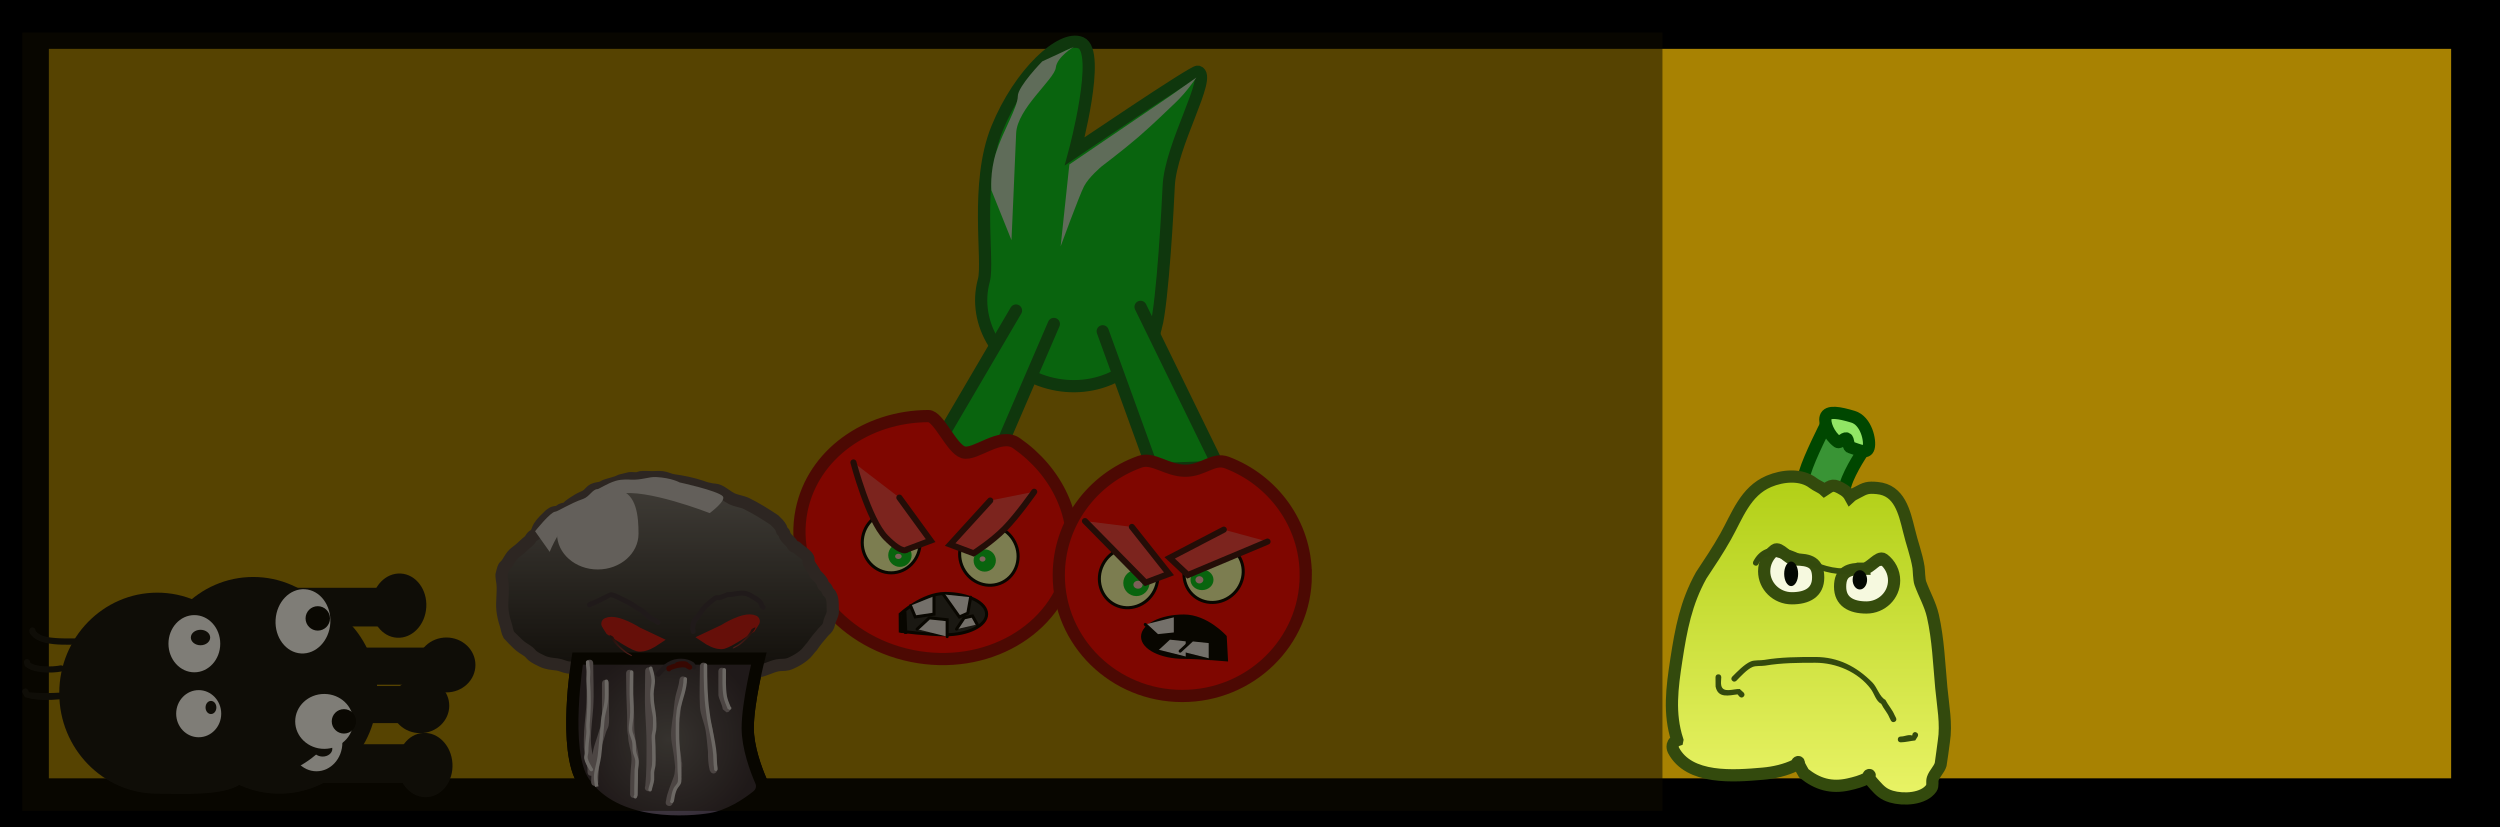 <svg version="1.1" xmlns="http://www.w3.org/2000/svg" xmlns:xlink="http://www.w3.org/1999/xlink" width="102.353" height="33.866" viewBox="0,0,102.353,33.866"><rect x="0" y="0" width="102.353" height="33.866" fill="#333333" stroke="none"/><defs><linearGradient x1="258.421" y1="285.973" x2="258.421" y2="299.152" gradientUnits="userSpaceOnUse" id="color-1"><stop offset="0" stop-color="#b1cf16"/><stop offset="1" stop-color="#e9f366"/></linearGradient><radialGradient cx="257.716" cy="289.956" r="0.503" gradientUnits="userSpaceOnUse" id="color-2"><stop offset="0" stop-color="#020702"/><stop offset="1" stop-color="#050a02"/></radialGradient><radialGradient cx="260.529" cy="290.202" r="0.395" gradientUnits="userSpaceOnUse" id="color-3"><stop offset="0" stop-color="#020702"/><stop offset="1" stop-color="#050a02"/></radialGradient><radialGradient cx="211.741" cy="296.743" r="3.709" gradientUnits="userSpaceOnUse" id="color-4"><stop offset="0" stop-color="#625f63"/><stop offset="1" stop-color="#322935"/></radialGradient><linearGradient x1="211.7" y1="285.994" x2="211.7" y2="293.963" gradientUnits="userSpaceOnUse" id="color-5"><stop offset="0" stop-color="#7b7879"/><stop offset="1" stop-color="#151316"/></linearGradient><radialGradient cx="211.741" cy="296.743" r="3.709" gradientUnits="userSpaceOnUse" id="color-6"><stop offset="0" stop-color="#625f63"/><stop offset="1" stop-color="#322935"/></radialGradient><linearGradient x1="214.26" y1="292.951" x2="215.446" y2="292.214" gradientUnits="userSpaceOnUse" id="color-7"><stop offset="0" stop-color="#a83336"/><stop offset="1" stop-color="#271216"/></linearGradient><linearGradient x1="210.386" y1="293.263" x2="209.2" y2="292.526" gradientUnits="userSpaceOnUse" id="color-8"><stop offset="0" stop-color="#a83336"/><stop offset="1" stop-color="#271216"/></linearGradient></defs><g transform="translate(-184.384,-266.463)"><g data-paper-data="{&quot;isPaintingLayer&quot;:true}" fill-rule="nonzero" stroke-linejoin="miter" stroke-miterlimit="10" stroke-dasharray="" stroke-dashoffset="0" style="mix-blend-mode: normal"><path d="M185.384,299.329v-31.866h100.353v31.866z" fill="#a88202" stroke="#000000" stroke-width="2" stroke-linecap="butt"/><path d="M231.707,279.863c-0.488,1.785 -2.459,2.801 -4.404,2.27c-1.945,-0.531 -3.126,-2.409 -2.638,-4.193c0.216,-0.79 -0.379,-3.966 0.543,-6.225c0.922,-2.259 2.632,-3.831 3.428,-3.5c0.848,0.353 -0.251,4.444 -0.251,4.444c0,0 4.877,-3.308 5.042,-3.263c0.606,0.166 -1.126,3.004 -1.195,4.693c-0.026,0.632 -0.245,4.753 -0.524,5.774z" fill="#03ca1e" stroke="#0f681c" stroke-width="0.5" stroke-linecap="butt"/><g data-paper-data="{&quot;index&quot;:null}" stroke="none" stroke-width="0" stroke-linecap="butt"><path d="M203.085,292.976v1.519h-4.21v-1.519z" fill="#101010"/><path d="M201.534,296.932v1.583h-4.621v-1.583z" fill="#101010"/><path d="M195.821,298.958c-2.216,0 -4.012,-1.842 -4.012,-4.115c0,-2.272 1.796,-4.115 4.012,-4.115c2.216,0 4.012,1.842 4.012,4.115c0,2.272 -1.796,4.115 -4.012,4.115z" fill="#101010"/><path d="M201.709,296.47c0.619,-0.037 1.156,0.522 1.199,1.248c0.043,0.726 -0.423,1.344 -1.042,1.381c-0.619,0.037 -1.156,-0.522 -1.199,-1.248c-0.043,-0.726 0.423,-1.344 1.042,-1.381z" fill="#101010"/><path d="M202.66,294.811c-0.657,0 -1.189,-0.503 -1.189,-1.124c0,-0.621 0.532,-1.124 1.189,-1.124c0.657,0 1.189,0.503 1.189,1.124c0,0.621 -0.532,1.124 -1.189,1.124z" fill="#101010"/><path d="M190.71,297.533c-0.127,0 -0.127,-0.127 -0.127,-0.127l0.013,-0.088c0.329,-0.604 1.57,-0.48 2.171,-0.481c0,0 0.127,0 0.127,0.127c0,0.127 -0.127,0.127 -0.127,0.127c-0.463,-0.001 -1.041,-0.029 -1.495,0.061c-0.157,0.031 -0.387,0.135 -0.449,0.28l0.013,-0.025c0,0 0,0.127 -0.127,0.127z" fill="#101010"/><path d="M190.488,296.236c-0.127,0 -0.127,-0.127 -0.127,-0.127l0.037,-0.153c0.323,-0.303 1.094,-0.306 1.507,-0.225c0,0 0.124,0.025 0.099,0.149c-0.025,0.124 -0.149,0.099 -0.149,0.099c-0.297,-0.061 -1.059,-0.09 -1.278,0.155l0.037,-0.026c0,0 0,0.127 -0.127,0.127z" fill="#101010"/><path d="M190.368,295.019c-0.113,-0.057 -0.057,-0.17 -0.057,-0.17l0.097,-0.169c0.689,-0.218 1.511,-0.083 2.216,0.005c0,0 0.126,0.016 0.11,0.141c-0.016,0.126 -0.141,0.11 -0.141,0.11c-0.677,-0.085 -1.342,-0.119 -2.026,-0.059l-0.029,0.084c0,0 -0.057,0.113 -0.17,0.057z" fill="#101010"/><path d="M197.341,298.04c-0.586,0 -1.06,-0.524 -1.06,-1.171c0,-0.647 0.475,-1.171 1.06,-1.171c0.586,0 1.06,0.524 1.06,1.171c0,0.647 -0.475,1.171 -1.06,1.171z" fill="#ffffff"/><path d="M197.519,294.97c-0.509,0 -0.922,-0.432 -0.922,-0.965c0,-0.533 0.413,-0.965 0.922,-0.965c0.509,0 0.922,0.432 0.922,0.965c0,0.533 -0.413,0.965 -0.922,0.965z" fill="#ffffff"/><path d="M197.594,297.438c-0.218,0 -0.396,-0.142 -0.396,-0.317c0,-0.175 0.177,-0.317 0.396,-0.317c0.218,0 0.396,0.142 0.396,0.317c0,0.175 -0.177,0.317 -0.396,0.317z" fill="#101010"/><path d="M198.021,294.526c-0.122,0 -0.222,-0.12 -0.222,-0.269c0,-0.149 0.099,-0.269 0.222,-0.269c0.122,0 0.222,0.12 0.222,0.269c0,0.149 -0.099,0.269 -0.222,0.269z" fill="#101010"/><path d="M198.464,295.634c0.087,0 0.158,0.071 0.158,0.158c0,0.087 -0.071,0.158 -0.158,0.158c-0.087,0 -0.158,-0.071 -0.158,-0.158c0,-0.087 0.071,-0.158 0.158,-0.158z" fill="#101010"/><path d="M198.591,294.875c0.087,0 0.158,0.071 0.158,0.158c0,0.087 -0.071,0.158 -0.158,0.158c-0.087,0 -0.158,-0.071 -0.158,-0.158c0,-0.087 0.071,-0.158 0.158,-0.158z" fill="#101010"/></g><g fill="#101010" stroke="none" stroke-width="0" stroke-linecap="butt"><path d="M197.804,296.068v-1.519h4.21v1.519z"/><path d="M195.842,292.111v-1.583h4.621v1.583z"/><path d="M198.762,294.2c0,2.272 -1.796,4.115 -4.012,4.115c-2.216,0 -4.012,-1.842 -4.012,-4.115c0,-2.272 1.796,-4.115 4.012,-4.115c2.216,0 4.012,1.842 4.012,4.115z"/><path d="M200.638,292.573c-0.619,-0.037 -1.085,-0.655 -1.042,-1.381c0.043,-0.726 0.58,-1.285 1.199,-1.248c0.619,0.037 1.085,0.655 1.042,1.381c-0.043,0.726 -0.58,1.285 -1.199,1.248z"/><path d="M202.777,295.355c0,0.621 -0.532,1.124 -1.189,1.124c-0.657,0 -1.189,-0.503 -1.189,-1.124c0,-0.621 0.532,-1.124 1.189,-1.124c0.657,0 1.189,0.503 1.189,1.124z"/><path d="M189.638,291.51c0.127,0 0.127,0.127 0.127,0.127l-0.013,-0.025c0.062,0.146 0.292,0.25 0.449,0.28c0.454,0.09 1.033,0.062 1.495,0.061c0,0 0.127,0 0.127,0.127c0,0.127 -0.127,0.127 -0.127,0.127c-0.601,-0.001 -1.841,0.122 -2.171,-0.481l-0.013,-0.088c0,0 0,-0.127 0.127,-0.127z"/><path d="M189.417,292.807c0.127,0 0.127,0.127 0.127,0.127l-0.037,-0.026c0.219,0.245 0.982,0.216 1.278,0.155c0,0 0.124,-0.025 0.149,0.099c0.025,0.124 -0.099,0.149 -0.099,0.149c-0.413,0.081 -1.184,0.079 -1.507,-0.225l-0.037,-0.153c0,0 -0,-0.127 0.127,-0.127z"/><path d="M189.297,294.024c0.113,-0.057 0.17,0.057 0.17,0.057l0.029,0.084c0.683,0.06 1.349,0.027 2.026,-0.059c0,0 0.126,-0.016 0.141,0.11c0.016,0.126 -0.11,0.141 -0.11,0.141c-0.705,0.087 -1.527,0.222 -2.216,0.005l-0.097,-0.169c0,0 -0.057,-0.113 0.057,-0.17z"/><path d="M197.329,292.174c0,0.647 -0.475,1.171 -1.06,1.171c-0.586,0 -1.06,-0.524 -1.06,-1.171c0,-0.647 0.475,-1.171 1.06,-1.171c0.586,0 1.06,0.524 1.06,1.171z"/><path d="M197.37,295.039c0,0.533 -0.413,0.965 -0.922,0.965c-0.509,0 -0.922,-0.432 -0.922,-0.965c0,-0.533 0.413,-0.965 0.922,-0.965c0.509,0 0.922,0.432 0.922,0.965z"/><path d="M196.918,291.921c0,0.175 -0.177,0.317 -0.396,0.317c-0.218,0 -0.396,-0.142 -0.396,-0.317c0,-0.175 0.177,-0.317 0.396,-0.317c0.218,0 0.396,0.142 0.396,0.317z"/><path d="M197.171,294.786c0,0.149 -0.099,0.269 -0.222,0.269c-0.122,0 -0.222,-0.12 -0.222,-0.269c0,-0.149 0.099,-0.269 0.222,-0.269c0.122,0 0.222,0.12 0.222,0.269z"/><path d="M197.234,293.251c0,-0.087 0.071,-0.158 0.158,-0.158c0.087,0 0.158,0.071 0.158,0.158c0,0.087 -0.071,0.158 -0.158,0.158c-0.087,0 -0.158,-0.071 -0.158,-0.158z"/><path d="M197.361,294.01c0,-0.087 0.071,-0.158 0.158,-0.158c0.087,0 0.158,0.071 0.158,0.158c0,0.087 -0.071,0.158 -0.158,0.158c-0.087,0 -0.158,-0.071 -0.158,-0.158z"/></g><g stroke="none" stroke-width="0" stroke-linecap="butt"><path d="M193.876,296.71v-1.519h4.21v1.519z" fill="#101010"/><path d="M191.913,292.754v-1.583h4.621v1.583z" fill="#101010"/><path d="M194.833,294.843c0,1.336 0.379,2.952 -0.582,3.703c-0.674,0.527 -2.516,0.411 -3.429,0.411c-2.216,0 -4.012,-1.842 -4.012,-4.115c0,-2.272 1.796,-4.115 4.012,-4.115c2.216,0 4.012,1.842 4.012,4.115z" fill="#101010"/><path d="M196.709,293.216c-0.619,-0.037 -1.085,-0.655 -1.042,-1.381c0.043,-0.726 0.58,-1.285 1.199,-1.248c0.619,0.037 1.085,0.655 1.042,1.381c-0.043,0.726 -0.58,1.285 -1.199,1.248z" fill="#ffffff"/><path d="M198.848,295.998c0,0.621 -0.532,1.124 -1.189,1.124c-0.657,0 -1.189,-0.503 -1.189,-1.124c0,-0.621 0.532,-1.124 1.189,-1.124c0.657,0 1.189,0.503 1.189,1.124z" fill="#ffffff"/><path d="M185.71,292.153c0.127,0 0.127,0.127 0.127,0.127l-0.013,-0.025c0.062,0.146 0.292,0.25 0.449,0.28c0.454,0.09 1.033,0.062 1.495,0.061c0,0 0.127,0 0.127,0.127c0,0.127 -0.127,0.127 -0.127,0.127c-0.601,-0.001 -1.841,0.122 -2.171,-0.481l-0.013,-0.088c0,0 0,-0.127 0.127,-0.127z" fill="#101010"/><path d="M185.488,293.45c0.127,0 0.127,0.127 0.127,0.127l-0.037,-0.026c0.219,0.245 0.982,0.216 1.278,0.155c0,0 0.124,-0.025 0.149,0.099c0.025,0.124 -0.099,0.149 -0.099,0.149c-0.413,0.081 -1.184,0.079 -1.507,-0.225l-0.037,-0.153c0,0 -0,-0.127 0.127,-0.127z" fill="#101010"/><path d="M185.368,294.666c0.113,-0.057 0.17,0.057 0.17,0.057l0.029,0.084c0.683,0.06 1.349,0.027 2.026,-0.059c0,0 0.126,-0.016 0.141,0.11c0.016,0.126 -0.11,0.141 -0.11,0.141c-0.705,0.087 -1.527,0.222 -2.216,0.005l-0.097,-0.169c0,0 -0.057,-0.113 0.057,-0.17z" fill="#101010"/><path d="M193.401,292.817c0,0.647 -0.475,1.171 -1.06,1.171c-0.586,0 -1.06,-0.524 -1.06,-1.171c0,-0.647 0.475,-1.171 1.06,-1.171c0.586,0 1.06,0.524 1.06,1.171z" fill="#ffffff"/><path d="M193.441,295.682c0,0.533 -0.413,0.965 -0.922,0.965c-0.509,0 -0.922,-0.432 -0.922,-0.965c0,-0.533 0.413,-0.965 0.922,-0.965c0.509,0 0.922,0.432 0.922,0.965z" fill="#ffffff"/><path d="M192.989,292.564c0,0.175 -0.177,0.317 -0.396,0.317c-0.218,0 -0.396,-0.142 -0.396,-0.317c0,-0.175 0.177,-0.317 0.396,-0.317c0.218,0 0.396,0.142 0.396,0.317z" fill="#101010"/><path d="M193.243,295.428c0,0.149 -0.099,0.269 -0.222,0.269c-0.122,0 -0.222,-0.12 -0.222,-0.269c0,-0.149 0.099,-0.269 0.222,-0.269c0.122,0 0.222,0.12 0.222,0.269z" fill="#101010"/><path d="M193.306,293.893c0,-0.087 0.071,-0.158 0.158,-0.158c0.087,0 0.158,0.071 0.158,0.158c0,0.087 -0.071,0.158 -0.158,0.158c-0.087,0 -0.158,-0.071 -0.158,-0.158z" fill="#101010"/><path d="M193.433,294.653c0,-0.087 0.071,-0.158 0.158,-0.158c0.087,0 0.158,0.071 0.158,0.158c0,0.087 -0.071,0.158 -0.158,0.158c-0.087,0 -0.158,-0.071 -0.158,-0.158z" fill="#101010"/></g><path d="M196.894,291.781c0,-0.276 0.224,-0.5 0.5,-0.5c0.276,0 0.5,0.224 0.5,0.5c0,0.276 -0.224,0.5 -0.5,0.5c-0.276,0 -0.5,-0.224 -0.5,-0.5z" fill="#040404" stroke="none" stroke-width="0.5" stroke-linecap="butt"/><path d="M197.966,295.996c0,-0.276 0.224,-0.5 0.5,-0.5c0.276,0 0.5,0.224 0.5,0.5c0,0.276 -0.224,0.5 -0.5,0.5c-0.276,0 -0.5,-0.224 -0.5,-0.5z" fill="#040404" stroke="none" stroke-width="0.5" stroke-linecap="butt"/><path d="M227.53,279.726l-2.35,5.45l-2.6,-0.2l3.4,-5.8" fill="#03ca1e" stroke="#0f681c" stroke-width="0.5" stroke-linecap="round"/><path d="M231.08,279.026l3.2,6.55l-2.7,0.1l-2.05,-5.65" fill="#03ca1e" stroke="#0f681c" stroke-width="0.5" stroke-linecap="round"/><path d="M228.199,289.593c-0.545,2.676 -3.449,4.343 -6.486,3.724c-3.036,-0.619 -5.056,-3.29 -4.51,-5.966c0.467,-2.29 2.662,-3.842 5.189,-3.853c0.425,-0.002 0.943,1.333 1.429,1.483c0.486,0.15 1.515,-0.835 2.179,-0.373c1.667,1.16 2.589,3.071 2.199,4.984z" fill="#ff0000" stroke="#920707" stroke-width="0.5" stroke-linecap="butt"/><path d="M224.308,288.09c0.583,-0.296 1.308,-0.042 1.618,0.569c0.31,0.611 0.089,1.346 -0.495,1.642c-0.583,0.296 -1.308,0.042 -1.618,-0.569c-0.31,-0.611 -0.089,-1.346 0.495,-1.642z" data-paper-data="{&quot;index&quot;:null}" fill="#f9ffab" stroke="#000000" stroke-width="0.125" stroke-linecap="butt"/><path d="M237.844,290.013c0,2.731 -2.263,4.944 -5.056,4.944c-2.792,0 -5.056,-2.214 -5.056,-4.944c0,-2.135 1.383,-3.954 3.321,-4.646c0.541,-0.193 1.1,0.36 1.846,0.368c0.746,0.008 1.153,-0.548 1.722,-0.332c1.886,0.718 3.223,2.511 3.223,4.61z" fill="#ff0000" stroke="#920707" stroke-width="0.5" stroke-linecap="butt"/><path d="M220.87,287.436c0.654,0 1.185,0.555 1.185,1.24c0,0.685 -0.53,1.24 -1.185,1.24c-0.654,0 -1.185,-0.555 -1.185,-1.24c0,-0.685 0.53,-1.24 1.185,-1.24z" data-paper-data="{&quot;index&quot;:null}" fill="#f9ffab" stroke="#000000" stroke-width="0.125" stroke-linecap="butt"/><path d="M229.533,289.579c0.31,-0.611 1.035,-0.865 1.618,-0.569c0.583,0.296 0.805,1.032 0.495,1.642c-0.31,0.611 -1.035,0.865 -1.618,0.569c-0.583,-0.296 -0.805,-1.032 -0.495,-1.642z" data-paper-data="{&quot;index&quot;:null}" fill="#f9ffab" stroke="#000000" stroke-width="0.125" stroke-linecap="butt"/><path d="M224.975,274.256c0,0 -0.072,-0.728 0.186,-1.539c0.281,-0.882 0.894,-1.871 0.894,-2.321c0,-0.394 1,-1.42 1,-1.42l1.3,-0.6c0,0 -0.697,0.41 -0.745,0.856c-0.051,0.475 -1.584,1.672 -1.624,2.689c-0.042,1.062 -0.191,4.374 -0.191,4.374z" fill="#badbbf" stroke="none" stroke-width="0" stroke-linecap="butt"/><path d="M228.165,273.196l4.12,-2.8l1.08,-0.76c0,0 -0.404,0.604 -0.852,1.025c-0.318,0.298 -0.905,0.879 -1.516,1.406c-0.611,0.527 -1.512,1.209 -1.512,1.209c0,0 -0.528,0.439 -0.722,0.818c-0.194,0.379 -0.955,2.453 -0.955,2.453z" fill="#badbbf" stroke="#000000" stroke-width="0" stroke-linecap="butt"/><path d="M233.234,289.076c0.485,-0.483 1.253,-0.499 1.715,-0.035c0.462,0.464 0.442,1.232 -0.043,1.715c-0.485,0.483 -1.253,0.499 -1.715,0.035c-0.462,-0.464 -0.442,-1.232 0.043,-1.715z" data-paper-data="{&quot;index&quot;:null}" fill="#f9ffab" stroke="#000000" stroke-width="0.125" stroke-linecap="butt"/><path d="M221.707,289.194c0,0.264 -0.214,0.479 -0.479,0.479c-0.264,0 -0.479,-0.214 -0.479,-0.479c0,-0.264 0.214,-0.479 0.479,-0.479c0.264,0 0.479,0.214 0.479,0.479z" fill="#03ca1e" stroke="none" stroke-width="0" stroke-linecap="butt"/><path d="M225.156,289.411c0,0.252 -0.204,0.456 -0.456,0.456c-0.252,0 -0.456,-0.204 -0.456,-0.456c0,-0.252 0.204,-0.456 0.456,-0.456c0.252,0 0.456,0.204 0.456,0.456z" fill="#03ca1e" stroke="none" stroke-width="0" stroke-linecap="butt"/><path d="M231.445,290.332c0,0.296 -0.24,0.536 -0.536,0.536c-0.296,0 -0.536,-0.24 -0.536,-0.536c0,-0.296 0.24,-0.536 0.536,-0.536c0.296,0 0.536,0.24 0.536,0.536z" fill="#03ca1e" stroke="none" stroke-width="0" stroke-linecap="butt"/><path d="M234.066,290.202c0,0.233 -0.211,0.421 -0.471,0.421c-0.26,0 -0.471,-0.189 -0.471,-0.421c0,-0.233 0.211,-0.421 0.471,-0.421c0.26,0 0.471,0.189 0.471,0.421z" fill="#03ca1e" stroke="none" stroke-width="0" stroke-linecap="butt"/><path d="M221.205,286.836l1.28,1.76l-0.96,0.36c0,0 -0.164,0.236 -0.874,-0.485c-0.71,-0.721 -1.326,-3.075 -1.326,-3.075" fill="#f84141" stroke="#3b1010" stroke-width="0.25" stroke-linecap="round"/><path d="M226.725,286.596c0,0 -0.68,0.973 -1.209,1.511c-0.53,0.538 -1.271,1.009 -1.271,1.009l-0.96,-0.36l1.64,-1.8" data-paper-data="{&quot;index&quot;:null}" fill="#f84141" stroke="#3b1010" stroke-width="0.25" stroke-linecap="round"/><path d="M221.3,289.241c0,0.06 -0.06,0.108 -0.135,0.108c-0.075,0 -0.135,-0.048 -0.135,-0.108c0,-0.06 0.06,-0.108 0.135,-0.108c0.075,0 0.135,0.048 0.135,0.108z" fill="#fac1c1" stroke="#3b1010" stroke-width="0" stroke-linecap="butt"/><path d="M224.732,289.349c0,0.06 -0.054,0.108 -0.122,0.108c-0.067,0 -0.122,-0.048 -0.122,-0.108c0,-0.06 0.054,-0.108 0.122,-0.108c0.067,0 0.122,0.048 0.122,0.108z" fill="#fac1c1" stroke="none" stroke-width="0" stroke-linecap="butt"/><path d="M231.165,290.403c0,0.09 -0.085,0.162 -0.189,0.162c-0.104,0 -0.189,-0.073 -0.189,-0.162c0,-0.09 0.085,-0.162 0.189,-0.162c0.104,0 0.189,0.073 0.189,0.162z" fill="#fac1c1" stroke="none" stroke-width="0" stroke-linecap="butt"/><path d="M233.651,290.201c0,0.082 -0.073,0.149 -0.162,0.149c-0.09,0 -0.162,-0.067 -0.162,-0.149c0,-0.082 0.073,-0.149 0.162,-0.149c0.09,0 0.162,0.067 0.162,0.149z" fill="#fac1c1" stroke="none" stroke-width="0" stroke-linecap="butt"/><path d="M230.725,288.036l1.52,1.92l-0.96,0.36l-2.48,-2.52" data-paper-data="{&quot;index&quot;:null}" fill="#f84141" stroke="#3b1010" stroke-width="0.25" stroke-linecap="round"/><path d="M236.278,288.636l-3.26,1.369l-0.747,-0.702l2.217,-1.155" data-paper-data="{&quot;index&quot;:null}" fill="#f84141" stroke="#3b1010" stroke-width="0.25" stroke-linecap="round"/><path d="M224.777,291.606c0,0.467 -0.758,0.846 -1.692,0.846c-0.714,0 -1.842,-0.149 -1.842,-0.149l-0.004,-0.697c0,0 0.912,-0.846 1.846,-0.846c0.935,0 1.692,0.379 1.692,0.846z" fill="#272626" stroke="#000000" stroke-width="0.125" stroke-linecap="butt"/><path d="M234.546,292.529l0.051,0.948c0,0 -1.138,-0.102 -1.743,-0.102c-0.935,0 -1.692,-0.379 -1.692,-0.846c0,-0.467 0.758,-0.846 1.692,-0.846c0.935,0 1.692,0.846 1.692,0.846z" fill="#000000" stroke="#000000" stroke-width="0.125" stroke-linecap="butt"/><path d="M222.623,290.875v0.731l-0.769,0.115l-0.192,-0.462" fill="#e8e3e3" stroke="#000000" stroke-width="0.125" stroke-linecap="round"/><path d="M221.469,292.414l-0.115,-0.846l-0.038,0.808l0.115,-0.885z" fill="none" stroke="#000000" stroke-width="0.125" stroke-linecap="round"/><path d="M221.931,292.221l0.5,-0.462l0.731,0.077v0.692" fill="#e8e3e3" stroke="#000000" stroke-width="0.125" stroke-linecap="round"/><path d="M224.123,290.914l-0.115,0.654l-0.346,0.154l-0.654,-0.923" fill="#e8e3e3" stroke="#000000" stroke-width="0.125" stroke-linecap="round"/><path d="M223.546,292.221l0.308,-0.462l0.346,-0.077l0.192,0.346" fill="#e8e3e3" stroke="#000000" stroke-width="0.125" stroke-linecap="round"/><path d="M231.76,293.049l0.5,-0.462l0.731,0.077v0.692" fill="#e8e3e3" stroke="#000000" stroke-width="0.125" stroke-linecap="round"/><path d="M232.701,293.121l0.5,-0.462l0.731,0.077v0.692" fill="#e8e3e3" stroke="#000000" stroke-width="0.125" stroke-linecap="round"/><path d="M232.504,291.721v0.692l-0.731,0.077l-0.5,-0.462" data-paper-data="{&quot;index&quot;:null}" fill="#e8e3e3" stroke="#000000" stroke-width="0.125" stroke-linecap="round"/><g stroke-width="0.5" stroke-linecap="butt"><g stroke="#004700"><path d="M257.726,288.122c0,0 0.354,-1.634 0.558,-2.326c0.183,-0.619 0.861,-1.948 0.861,-1.948c0,0 1.061,0.705 1.232,0.756c0.036,0.011 0.347,0.226 0.347,0.226c0,0 -0.603,0.878 -0.781,1.478c-0.208,0.703 -0.672,2.272 -0.672,2.272z" fill="#399435"/><path d="M260.886,284.799c-0.073,0.246 -0.345,0.113 -0.763,-0.031c-0.07,-0.024 -0.061,-0.331 -0.14,-0.354c-0.102,-0.03 -0.279,0.203 -0.363,0.141c-0.367,-0.268 -0.561,-0.774 -0.492,-1.008c0.085,-0.287 0.575,-0.184 1.118,-0.023c0.544,0.161 0.725,0.987 0.64,1.274z" fill="#91e665"/></g><path d="M253.055,296.766c-0.355,-1.093 -0.215,-2.147 -0.039,-3.292c0.192,-1.248 0.393,-2.334 1.017,-3.455c0.343,-0.516 0.698,-1.05 1.001,-1.59c0.477,-0.848 0.802,-1.849 1.771,-2.26c0.562,-0.238 1.324,-0.309 1.813,0.072c0.14,0.109 0.331,0.17 0.458,0.287c0.302,-0.201 0.359,-0.277 0.8,-0.002c0.107,0.066 0.2,0.164 0.26,0.275c0.079,-0.074 0.188,-0.12 0.284,-0.173c0.342,-0.188 0.437,-0.22 0.822,-0.184c0.913,0.085 1.11,0.984 1.298,1.736c0.116,0.501 0.311,0.999 0.39,1.505c0.019,0.121 0.021,0.507 0.075,0.656c0.164,0.454 0.404,0.856 0.514,1.338c0.217,0.951 0.255,1.977 0.345,2.947c0.067,0.725 0.219,1.475 0.103,2.196c-0.01,0.075 -0.118,0.896 -0.13,0.938c-0.063,0.214 -0.256,0.373 -0.324,0.585c-0.04,0.125 0.018,0.281 -0.057,0.388c-0.319,0.456 -1.152,0.489 -1.64,0.344c-0.318,-0.095 -0.461,-0.237 -0.674,-0.474c-0.08,-0.089 -0.163,-0.178 -0.221,-0.283c-0.02,-0.037 0.038,-0.129 -0.004,-0.127c-0.053,0.002 -0.042,0.107 -0.089,0.131c-0.238,0.124 -0.501,0.195 -0.762,0.253c-0.714,0.159 -1.277,-0.011 -1.83,-0.453c-0.063,-0.113 -0.131,-0.224 -0.189,-0.34c-0.019,-0.038 0.002,-0.123 -0.041,-0.121c-0.057,0.003 -0.062,0.104 -0.114,0.129c-0.4,0.197 -0.885,0.308 -1.329,0.346c-1.188,0.104 -3.029,0.253 -3.667,-0.962c0,0 -0.132,-0.265 0.132,-0.397c0.009,-0.005 0.018,-0.009 0.027,-0.012z" fill="url(#color-1)" stroke="#334a0d"/><path d="M260.684,289.746c0.263,0 0.618,-0.537 0.81,-0.39c0.266,0.202 0.437,0.518 0.437,0.872c0,0.611 -0.508,1.106 -1.134,1.106c-0.626,0 -1.077,-0.24 -1.077,-0.85c0,-0.611 0.338,-0.737 0.964,-0.737z" data-paper-data="{&quot;index&quot;:null}" fill="#f6f9df" stroke="#354c0d"/><path d="M258.822,290.107c0,0.611 -0.451,0.85 -1.077,0.85c-0.626,0 -1.134,-0.495 -1.134,-1.106c0,-0.354 0.171,-0.67 0.437,-0.872c0.192,-0.146 0.548,0.39 0.81,0.39c0.626,0 0.964,0.126 0.964,0.737z" fill="#f6f9df" stroke="#354c0d"/><path d="M261.808,289.918c-0.118,0 -0.118,-0.118 -0.118,-0.118l0.004,-0.001c-0.06,-0.3 -0.27,-0.148 -0.507,-0.147c-0.245,-0.008 -0.504,0.259 -0.785,0.295c-0.735,0.094 -1.369,-0.041 -2.026,-0.369c-0.206,-0.124 -0.476,-0.036 -0.755,-0.133c-0.48,-0.168 -0.987,-0.419 -1.244,0.112c0,0 -0.053,0.106 -0.159,0.053c-0.106,-0.053 -0.053,-0.159 -0.053,-0.159c0.5,-0.975 1.621,-0.503 2.325,-0.08c0.615,0.308 1.196,0.425 1.883,0.342c0.314,-0.038 0.515,-0.291 0.814,-0.297c0.357,0.001 0.613,-0.114 0.737,0.327l0.004,0.058c0,0 0,0.118 -0.118,0.118z" fill="#334a0d" stroke="none"/><path d="M258.002,289.956c0,0.278 -0.128,0.503 -0.286,0.503c-0.158,0 -0.286,-0.225 -0.286,-0.503c0,-0.278 0.128,-0.503 0.286,-0.503c0.158,0 0.286,0.225 0.286,0.503z" fill="url(#color-2)" stroke="none"/><path d="M260.825,290.202c0,0.218 -0.133,0.395 -0.296,0.395c-0.164,0 -0.296,-0.177 -0.296,-0.395c0,-0.218 0.133,-0.395 0.296,-0.395c0.164,0 0.296,0.177 0.296,0.395z" fill="url(#color-3)" stroke="none"/><path d="M261.957,296.013c-0.106,0.053 -0.159,-0.053 -0.159,-0.053l-0.061,-0.122c-0.089,-0.216 -0.232,-0.347 -0.331,-0.558c-0.22,-0.11 -0.282,-0.412 -0.427,-0.607c-0.52,-0.699 -1.42,-1.076 -2.273,-1.076c-0.69,0 -1.381,0.004 -2.053,0.117c-0.154,0.026 -0.376,-0.003 -0.518,0.056c-0.225,0.094 -0.491,0.391 -0.662,0.563c0,0 -0.084,0.084 -0.168,0c-0.084,-0.084 0,-0.168 0,-0.168c0.203,-0.202 0.493,-0.509 0.759,-0.622c0.153,-0.065 0.384,-0.035 0.549,-0.063c0.685,-0.116 1.389,-0.12 2.092,-0.12c0.94,0 1.692,0.394 2.334,1.042c0.203,0.205 0.295,0.592 0.533,0.711c0.121,0.231 0.276,0.387 0.379,0.627l0.058,0.115c0,0 0.053,0.106 -0.053,0.159z" fill="#334a0d" stroke="none"/><path d="M255.769,294.984c-0.084,0.084 -0.168,0 -0.168,0l-0.08,-0.093c-0.356,0.044 -0.798,0.172 -0.899,-0.319c-0.004,-0.02 -0.003,-0.348 -0.003,-0.383c0,0 0,-0.118 0.118,-0.118c0.118,0 0.118,0.118 0.118,0.118c0,0.109 -0.024,0.221 -0.003,0.328c0.066,0.341 0.503,0.141 0.759,0.155l0.157,0.144c0,0 0.084,0.084 0,0.168z" fill="#334a0d" stroke="none"/><path d="M262.846,296.453c0.106,0.053 0.053,0.159 0.053,0.159l-0.103,0.166c-0.201,0.02 -0.395,0.074 -0.592,0.077c-0.001,0 -0.002,0 -0.003,0c-0.015,0 -0.029,-0.003 -0.042,-0.008c-0.034,-0.012 -0.076,-0.04 -0.076,-0.111c0,-0.071 0.042,-0.099 0.076,-0.111c0.013,-0.005 0.028,-0.008 0.042,-0.008c0.001,0 0.002,0 0.003,0c0.167,0.001 0.299,-0.095 0.468,-0.042l0.016,-0.071c0,0 0.053,-0.106 0.159,-0.053z" fill="#334a0d" stroke="none"/></g><g stroke-width="0.5"><path d="M208.032,293.426h7.418c0,0 -0.453,1.786 -0.453,2.844c0,0.798 0.34,1.704 0.546,2.18c0.09,0.208 0.036,0.45 -0.167,0.612c-0.397,0.316 -1.117,0.807 -1.901,0.937c-0.81,0.135 -3.886,0.419 -5.195,-1.518c-0.872,-1.29 -0.248,-5.055 -0.248,-5.055z" fill="url(#color-4)" stroke="#000000" stroke-linecap="butt"/><g stroke-linecap="butt"><path d="M208.376,293.721c-0.019,0.07 -0.099,0.07 -0.099,0.07c-0.204,0 -0.429,0.025 -0.631,-0.001c-0.157,-0.02 -0.297,-0.105 -0.453,-0.124c-0.208,-0.025 -0.415,-0.037 -0.61,-0.133c-0.126,-0.062 -0.28,-0.131 -0.391,-0.219c-0.061,-0.048 -0.104,-0.116 -0.165,-0.165c-0.075,-0.06 -0.159,-0.106 -0.239,-0.159c-0.148,-0.099 -0.261,-0.217 -0.387,-0.343c-0.018,-0.018 -0.172,-0.171 -0.18,-0.184c-0.074,-0.124 -0.088,-0.297 -0.134,-0.434c-0.059,-0.176 -0.104,-0.365 -0.127,-0.55c-0.046,-0.369 0.035,-0.752 -0.002,-1.121c-0.012,-0.118 -0.041,-0.234 -0.041,-0.352c0.016,-0.063 0.059,-0.266 0.097,-0.33c0.022,-0.037 0.063,-0.06 0.09,-0.094c0.092,-0.116 0.155,-0.255 0.247,-0.371c0.088,-0.11 0.198,-0.174 0.303,-0.262c0.129,-0.107 0.239,-0.226 0.371,-0.33c0.067,-0.052 0.098,-0.139 0.157,-0.199c0.034,-0.034 0.089,-0.042 0.119,-0.078c0.076,-0.089 0.092,-0.216 0.154,-0.316c0.115,-0.184 0.282,-0.328 0.434,-0.479c0.05,-0.033 0.094,-0.076 0.15,-0.098c0.064,-0.025 0.138,-0.017 0.203,-0.041c0.046,-0.017 0.078,-0.059 0.122,-0.081c0.075,-0.037 0.167,-0.034 0.238,-0.077c0.029,-0.018 0.044,-0.053 0.071,-0.074c0.116,-0.093 0.255,-0.176 0.381,-0.255c0.104,-0.065 0.223,-0.102 0.329,-0.164c0.114,-0.067 0.171,-0.189 0.299,-0.253c0.104,-0.052 0.228,-0.05 0.338,-0.087c0.06,-0.02 0.109,-0.063 0.169,-0.083c0.218,-0.072 0.407,-0.101 0.616,-0.205c0.015,-0.004 0.338,-0.086 0.353,-0.088c0.108,-0.013 0.218,0.016 0.326,0.001c0.043,-0.006 0.081,-0.035 0.124,-0.041c0.146,-0.02 0.322,-0.001 0.47,-0.001c0.136,0 0.29,-0.016 0.425,0.001c0.157,0.02 0.297,0.102 0.453,0.124c0.375,0.052 0.772,0.133 1.135,0.253c0.143,0.058 0.284,0.094 0.435,0.119c0.09,0.015 0.186,0.012 0.27,0.048c0.198,0.085 0.349,0.235 0.542,0.332c0.194,0.097 0.426,0.111 0.618,0.206c0.391,0.193 0.77,0.429 1.133,0.672c0.102,0.101 0.208,0.192 0.275,0.323c0.018,0.036 0.016,0.08 0.036,0.115c0.02,0.033 0.062,0.049 0.082,0.082c0.022,0.037 0.019,0.086 0.041,0.124c0.068,0.115 0.197,0.212 0.281,0.319c0.026,0.033 0.032,0.081 0.065,0.107c0.032,0.025 0.081,0.015 0.115,0.035c0.037,0.022 0.06,0.063 0.094,0.09c0.118,0.094 0.337,0.223 0.401,0.37c0.018,0.043 -0.008,0.095 0.005,0.139c0.054,0.192 0.215,0.322 0.276,0.505c0.11,0.104 0.215,0.202 0.292,0.336c0.021,0.036 0.015,0.083 0.038,0.117c0.031,0.046 0.087,0.072 0.12,0.118c0.036,0.05 0.048,0.114 0.082,0.165c0.023,0.034 0.066,0.053 0.086,0.088c0.099,0.168 0.099,0.362 0.098,0.549c-0,0.075 0.012,0.152 -0.002,0.226c-0.023,0.118 -0.092,0.224 -0.126,0.339c-0.017,0.059 -0.021,0.121 -0.046,0.177c-0.066,0.149 -0.12,0.154 -0.222,0.273c-0.155,0.18 -0.32,0.378 -0.451,0.575c-0.091,0.092 -0.165,0.208 -0.254,0.296c-0.11,0.11 -0.298,0.236 -0.437,0.307c-0.099,0.05 -0.199,0.104 -0.306,0.131c-0.136,0.035 -0.281,0.013 -0.419,0.041c-0.266,0.055 -0.518,0.206 -0.79,0.25c-0.1,0.016 -0.203,0.001 -0.305,0.001c-0.206,0 -0.412,0 -0.618,0c-0.212,0 -0.427,-0.008 -0.635,-0.043c-0.164,-0.028 -0.309,-0.077 -0.48,-0.081c-0.219,-0.005 -0.438,0 -0.657,0c-0.118,0 -0.238,-0.021 -0.354,-0.001c-0.066,0.011 -0.125,0.051 -0.191,0.064c-0.15,0.03 -0.381,0.036 -0.536,0.019c-0.265,-0.03 -0.532,-0.15 -0.789,-0.224c-0.108,-0.021 -0.214,-0.056 -0.324,-0.065c-0.136,-0.011 -0.274,0.011 -0.411,0c-0.143,-0.012 -0.383,-0.091 -0.529,-0.049c-0.033,0.01 -0.04,0.061 -0.071,0.077c-0.056,0.028 -0.122,0.026 -0.18,0.048c-0.153,0.058 -0.15,0.102 -0.308,0.129c-0.235,0.04 -0.44,-0.072 -0.659,-0.11z" fill="url(#color-5)" stroke="#4f4548"/><path d="M206.889,289.058l-0.598,-0.845c0,0 0.628,-0.791 0.821,-0.8c0.1,-0.004 0.617,-0.344 1.142,-0.522c0.262,-0.089 0.387,-0.401 0.593,-0.403c0.057,-0.001 0.386,-0.23 0.743,-0.338c0.27,-0.082 0.59,-0.05 0.617,-0.049c0.436,0.022 0.75,-0.123 1.034,-0.108c0.651,0.036 0.964,0.22 0.964,0.22c0,0 1.541,0.334 1.766,0.563c0.173,0.176 -0.53,0.694 -0.53,0.694c0,0 -2.653,-1.037 -3.709,-0.781c-0.4,0.097 -1.144,0.157 -1.591,0.54c-0.808,0.692 -1.253,1.828 -1.253,1.828z" fill="#c2bfc0" stroke="none"/><path d="M210.526,288.315c0,0.808 -0.747,1.463 -1.669,1.463c-0.922,0 -1.669,-0.655 -1.669,-1.463c0,-0.808 0.747,-1.463 1.669,-1.463c0.134,0 0.739,-0.357 0.864,-0.331c0.734,0.154 0.805,1.103 0.805,1.794z" fill="#c2bfc0" stroke="none"/></g><path d="M208.032,293.426h7.418c0,0 -0.453,1.786 -0.453,2.844c0,0.798 0.34,1.704 0.546,2.18c0.09,0.208 0.036,0.45 -0.167,0.612c-0.397,0.316 -1.117,0.807 -1.901,0.937c-0.81,0.135 -3.886,0.419 -5.195,-1.518c-0.872,-1.29 -0.248,-5.055 -0.248,-5.055z" fill="url(#color-6)" stroke="#000000" stroke-linecap="butt"/><path d="M211.747,299.456c-0.14,-0.035 -0.105,-0.175 -0.105,-0.175l0.011,-0.038c0.045,-0.343 0.211,-0.676 0.322,-1.002c0.042,-0.122 0.035,-0.254 0.05,-0.381h-0.003v-0.02l-0.013,-0.13l0,-0l-0,-0.001c-0.026,-0.284 -0.075,-0.56 -0.122,-0.841c-0.069,-0.385 -0,-0.749 0.054,-1.13c0.036,-0.255 0.044,-0.511 0.098,-0.763c0.049,-0.232 0.142,-0.449 0.163,-0.686c0,0 0.013,-0.144 0.157,-0.131c0.144,0.013 0.131,0.157 0.131,0.157c-0.024,0.248 -0.116,0.473 -0.167,0.716c-0.052,0.247 -0.059,0.498 -0.095,0.748c-0.05,0.349 -0.121,0.688 -0.056,1.04c0.046,0.279 0.096,0.554 0.123,0.836c0.011,0.02 0.017,0.043 0.017,0.068v0.11v0.027h-0.003c-0.001,0.003 -0.001,0.006 -0.002,0.009c0.002,0.156 -0.009,0.315 -0.057,0.461c-0.101,0.308 -0.272,0.625 -0.31,0.949l-0.017,0.072c0,0 -0.035,0.14 -0.175,0.105z" fill="#918890" stroke="none" stroke-linecap="butt"/><path d="M213.714,297.901c0.024,0.035 0.058,0.109 -0.016,0.184c-0.102,0.102 -0.204,0 -0.204,0l-0.052,-0.081c-0.065,-0.259 -0.073,-0.503 -0.073,-0.77c-0.029,-0.283 -0.049,-0.567 -0.094,-0.848c-0.055,-0.339 -0.216,-0.645 -0.235,-0.991c-0.031,-0.549 -0,-1.108 -0,-1.658c0,0 0,-0.144 0.144,-0.144c0.144,0 0.144,0.144 0.144,0.144c0,0.544 -0.03,1.096 -0,1.639c0.018,0.332 0.178,0.633 0.232,0.96c0.048,0.292 0.069,0.589 0.098,0.883c0,0.236 0.004,0.453 0.057,0.681z" fill="#918890" stroke="none" stroke-linecap="butt"/><path d="M214.25,295.395c0.015,0.021 0.025,0.049 0.025,0.088c0,0.144 -0.144,0.144 -0.144,0.144l-0.157,-0.126c-0.024,-0.204 -0.142,-0.372 -0.177,-0.569c-0.003,-0.016 -0.002,-0.225 -0.002,-0.259c0,-0.243 0,-0.485 0,-0.728c0,0 0,-0.144 0.144,-0.144c0.144,0 0.144,0.144 0.144,0.144c0,0.197 0,0.394 0,0.591c0,0.105 -0.02,0.241 -0.002,0.345c0.011,0.064 0.052,0.119 0.075,0.181c0.041,0.111 0.074,0.22 0.094,0.335z" fill="#918890" stroke="none" stroke-linecap="butt"/><path d="M210.866,298.84c-0.129,-0.065 -0.065,-0.194 -0.065,-0.194l-0.001,0.023c0.059,-0.583 0.054,-1.171 0.054,-1.758c0,-0.44 -0.032,-0.874 -0.055,-1.313c-0.028,-0.553 -0,-1.115 -0,-1.668c0,0 0,-0.144 0.144,-0.144c0.144,0 0.144,0.144 0.144,0.144c0,0.55 -0.029,1.108 -0,1.656c0.023,0.443 0.055,0.881 0.055,1.325c0,0.597 0.003,1.193 -0.056,1.786l-0.028,0.078c0,0 -0.065,0.129 -0.194,0.065z" fill="#918890" stroke="none" stroke-linecap="butt"/><path d="M210.326,299.13c-0.144,0 -0.144,-0.144 -0.144,-0.144v-0.027c0,-0.335 0.001,-0.68 0.028,-1.014c0.014,-0.17 0.037,-0.33 0.027,-0.502c-0.017,-0.288 -0.139,-0.552 -0.137,-0.845c-0.065,-0.285 -0.029,-0.569 -0.042,-0.858c-0.026,-0.571 -0.041,-1.139 -0.041,-1.712c0,0 0,-0.144 0.144,-0.144c0.144,0 0.144,0.144 0.144,0.144c0,0.567 0.015,1.129 0.041,1.694c0.013,0.285 -0.021,0.564 0.041,0.845c0.002,0.296 0.121,0.565 0.138,0.858c0.011,0.185 -0.012,0.359 -0.028,0.542c-0.028,0.326 -0.027,0.664 -0.027,0.992v0.027c0,0 0,0.144 -0.144,0.144z" fill="#918890" stroke="none" stroke-linecap="butt"/><path d="M208.582,298.224c-0.144,0 -0.144,-0.144 -0.144,-0.144v-0.055c0.001,-0.327 -0.121,-0.638 -0.15,-0.961c-0.001,-0.01 -0.001,-0.284 -0.001,-0.316c0,-0.449 0.066,-0.882 0.096,-1.328c0.04,-0.596 -0,-1.206 -0,-1.804c0,0 0,-0.144 0.144,-0.144c0.144,0 0.144,0.144 0.144,0.144c0,0.604 0.04,1.221 -0,1.823c-0.029,0.44 -0.096,0.867 -0.096,1.309c0,0.212 0.036,0.418 0.072,0.625c0.005,-0.067 0.013,-0.133 0.027,-0.199c0.038,-0.193 0.112,-0.38 0.17,-0.568c0.034,-0.091 0.052,-0.187 0.084,-0.278c0.026,-0.073 0.075,-0.137 0.09,-0.213c0.039,-0.2 0.011,-0.426 0.011,-0.63c0,-0.348 0,-0.696 0,-1.044c0,0 0,-0.144 0.144,-0.144c0.144,0 0.144,0.144 0.144,0.144c0,0.389 0,0.778 0,1.168c0,0.184 0.02,0.384 -0.017,0.565c-0.018,0.089 -0.072,0.168 -0.102,0.254c-0.031,0.089 -0.048,0.183 -0.081,0.271c-0.054,0.175 -0.124,0.351 -0.16,0.531c-0.038,0.188 -0.029,0.38 -0.039,0.57c-0.011,0.205 -0.041,0.405 -0.041,0.611v0.082c0,0 0,0.144 -0.144,0.144c-0.144,0 -0.144,-0.144 -0.144,-0.144v-0.082c0,-0.062 0.003,-0.124 0.007,-0.186c-0.004,0 -0.009,0 -0.014,0z" fill="#918890" stroke="none" stroke-linecap="butt"/><path d="M208.646,298.02c-0.051,0.051 -0.102,0 -0.102,0l-0.025,-0.028c-0.082,-0.137 -0.183,-0.306 -0.215,-0.464c-0.02,-0.098 0.027,-0.19 0.026,-0.288c0.001,-0.242 0.025,-0.482 0.055,-0.721c0.018,-0.138 -0.01,-0.284 -0,-0.423c0.021,-0.291 0.041,-0.583 0.041,-0.875c0,-0.285 -0.006,-0.563 -0.027,-0.847c-0.013,-0.17 0.033,-0.361 0.001,-0.527c-0.018,-0.095 -0.029,-0.174 -0.029,-0.275c0,0 0,-0.072 0.072,-0.072c0.072,0 0.072,0.072 0.072,0.072c0,0.095 0.011,0.159 0.026,0.247c0.031,0.175 -0.013,0.367 0.001,0.544c0.022,0.287 0.028,0.568 0.028,0.857c0,0.295 -0.02,0.59 -0.041,0.884c-0.01,0.141 0.017,0.288 -0,0.428c-0.029,0.235 -0.055,0.47 -0.055,0.707c-0.001,0.081 -0.047,0.185 -0.029,0.262c0.033,0.142 0.122,0.291 0.197,0.415l0.003,-0c0,0 0.051,0.051 0,0.102z" fill="#d6d3d6" stroke="none" stroke-linecap="butt"/><path d="M208.877,298.658l-0.133,0.024c-0.005,-0.028 -0.009,-0.056 -0.014,-0.084c-0.016,-0.128 -0.037,-0.257 -0.028,-0.387c0.018,-0.266 0.118,-0.534 0.151,-0.8c0.047,-0.381 0.068,-0.758 0.11,-1.139c0.022,-0.197 0.023,-0.407 0.07,-0.6c0.048,-0.192 0.096,-0.4 0.108,-0.599c0.014,-0.236 -0,-0.479 -0,-0.716c0,0 0,-0.072 0.072,-0.072c0.072,0 0.072,0.072 0.072,0.072c0,0.241 0.014,0.487 -0,0.727c-0.012,0.207 -0.061,0.424 -0.112,0.623c-0.047,0.186 -0.046,0.391 -0.067,0.581c-0.043,0.381 -0.062,0.76 -0.11,1.142c-0.033,0.264 -0.133,0.53 -0.151,0.793c-0.008,0.119 0.012,0.237 0.027,0.355c0.003,0.016 0.005,0.033 0.008,0.049c0.006,0.016 0.006,0.03 0.006,0.03l-0.001,0c0,0.001 0,0.001 0,0.002z" fill="#d6d3d6" stroke="none" stroke-linecap="butt"/><path d="M210.368,299.149c-0.067,-0.027 -0.04,-0.094 -0.04,-0.094l0.024,-0.056c-0.006,-0.341 0.013,-0.682 0.013,-1.022c0.016,-0.112 0.034,-0.252 0.027,-0.363c-0.009,-0.138 -0.097,-0.266 -0.11,-0.409c-0.011,-0.129 0.007,-0.275 -0.026,-0.401c-0.029,-0.114 -0.079,-0.215 -0.109,-0.328c-0.037,-0.136 -0.019,-0.291 -0.002,-0.428c0.048,-0.282 0.046,-0.56 0.027,-0.85c-0.026,-0.401 -0,-0.812 -0,-1.214c0,0 0,-0.072 0.072,-0.072c0.072,0 0.072,0.072 0.072,0.072c0,0.398 -0.027,0.807 -0,1.204c0.02,0.3 0.019,0.588 -0.028,0.881c-0.015,0.116 -0.033,0.254 -0.002,0.369c0.031,0.113 0.082,0.216 0.11,0.332c0.033,0.135 0.018,0.286 0.029,0.424c0.012,0.147 0.099,0.271 0.11,0.415c0.009,0.115 -0.011,0.264 -0.028,0.379c0,0.345 -0.01,0.693 -0.015,1.039l-0.031,0.082c0,0 -0.027,0.067 -0.094,0.04z" fill="#d6d3d6" stroke="none" stroke-linecap="butt"/><path d="M211.009,293.751c0.07,-0.017 0.087,0.052 0.087,0.052l0.012,0.05c0.058,0.175 0.108,0.409 0.086,0.593c-0.025,0.202 -0.064,0.376 -0.041,0.58c0,0.277 0.078,0.532 0.096,0.809c0.011,0.163 0.018,0.363 -0,0.524c-0.008,0.072 -0.036,0.141 -0.041,0.214c-0.01,0.149 0.014,0.299 0.014,0.449c0,0.252 0.017,0.509 -0,0.76c-0.007,0.105 -0.047,0.2 -0.055,0.304c-0.007,0.1 0.008,0.202 0,0.302c-0.012,0.146 -0.074,0.276 -0.097,0.418c0,0 -0.012,0.071 -0.083,0.059c-0.071,-0.012 -0.059,-0.083 -0.059,-0.083c0.024,-0.138 0.084,-0.265 0.095,-0.406c0.008,-0.1 -0.008,-0.202 0,-0.302c0.008,-0.103 0.048,-0.197 0.055,-0.301c0.016,-0.248 -0,-0.502 -0,-0.751c0,-0.152 -0.024,-0.305 -0.014,-0.457c0.005,-0.076 0.033,-0.15 0.042,-0.226c0.017,-0.151 0.01,-0.34 -0,-0.492c-0.019,-0.277 -0.097,-0.534 -0.096,-0.812c-0.023,-0.211 0.015,-0.394 0.041,-0.602c0.021,-0.164 -0.027,-0.379 -0.079,-0.533l-0.015,-0.06c0,0 -0.017,-0.07 0.052,-0.087z" fill="#d6d3d6" stroke="none" stroke-linecap="butt"/><path d="M211.841,299.325c-0.044,-0.044 -0.013,-0.087 -0.003,-0.099c0.027,-0.167 0.053,-0.335 0.125,-0.49c0.047,-0.1 0.158,-0.173 0.174,-0.286c0.023,-0.17 -0.015,-0.351 -0.015,-0.522c0,-0.309 -0.03,-0.608 -0.055,-0.914c-0.031,-0.38 -0.015,-0.77 -0.014,-1.152c0.024,-0.144 0.023,-0.292 0.056,-0.436c0.088,-0.38 0.26,-0.771 0.259,-1.166c0,0 0,-0.072 0.072,-0.072c0.072,0 0.072,0.072 0.072,0.072c-0.001,0.407 -0.172,0.806 -0.263,1.197c-0.032,0.138 -0.03,0.278 -0.053,0.416c0.001,0.374 -0.018,0.756 0.014,1.128c0.026,0.311 0.055,0.613 0.055,0.926c0,0.18 0.039,0.371 0.012,0.549c-0.02,0.135 -0.131,0.202 -0.184,0.318c-0.069,0.153 -0.091,0.314 -0.118,0.477l-0.034,0.053c0,0 -0.051,0.051 -0.102,0z" fill="#d6d3d6" stroke="none" stroke-linecap="butt"/><path d="M213.692,298.028c-0.072,0 -0.072,-0.072 -0.072,-0.072l0.001,-0.031c-0.014,-0.101 -0.028,-0.196 -0.028,-0.299c0,-0.68 -0.227,-1.336 -0.302,-2.01c-0.09,-0.629 -0.097,-1.282 -0.097,-1.919c0,0 0,-0.072 0.072,-0.072c0.072,0 0.072,0.072 0.072,0.072c0,0.63 0.007,1.277 0.096,1.9c0.076,0.681 0.303,1.342 0.303,2.028c-0,0.096 0.013,0.184 0.027,0.278l0.001,0.051c0,0 0,0.072 -0.072,0.072z" fill="#d6d3d6" stroke="none" stroke-linecap="butt"/><path d="M214.294,295.394c0.017,0.009 0.033,0.027 0.033,0.061c0,0.072 -0.072,0.072 -0.072,0.072l-0.081,-0.045c-0.065,-0.164 -0.14,-0.321 -0.169,-0.496c-0.06,-0.36 -0.042,-0.73 -0.042,-1.097c0,0 0,-0.072 0.072,-0.072c0.072,0 0.072,0.072 0.072,0.072c0,0.359 -0.018,0.721 0.04,1.074c0.025,0.152 0.088,0.289 0.147,0.431z" fill="#d6d3d6" stroke="none" stroke-linecap="butt"/><path d="M212.847,293.861c-0.087,0.055 -0.142,-0.033 -0.142,-0.033l-0.056,-0.094c-0.154,-0.107 -0.255,-0.099 -0.435,-0.078c-0.073,0.009 -0.148,0.006 -0.219,0.025c-0.229,0.061 -0.434,0.271 -0.58,0.447c0,0 -0.066,0.079 -0.145,0.013c-0.079,-0.066 -0.013,-0.145 -0.013,-0.145c0.132,-0.157 0.289,-0.313 0.465,-0.42c0.32,-0.195 0.78,-0.199 1.077,0.017l0.081,0.126c0,0 0.055,0.087 -0.033,0.142z" fill="#342b37" stroke="none" stroke-linecap="butt"/><path d="M212.44,293.793c-0.195,-0.03 -0.397,0.028 -0.579,0.101c-0.017,0.034 -0.052,0.057 -0.092,0.057c-0.057,0 -0.103,-0.046 -0.103,-0.103c0,-0.004 0,-0.007 0.001,-0.011c-0.017,-0.078 0.062,-0.111 0.062,-0.111c0.096,-0.041 0.193,-0.076 0.291,-0.1c0.013,-0.028 0.039,-0.05 0.07,-0.057l0.108,-0.027l0.001,0.003l0.005,-0.004c0.088,-0.01 0.308,-0.034 0.37,0.075c0.004,0.001 0.008,0.002 0.012,0.003l0.012,0.022l0.007,-0.009l0.082,0.068c0.023,0.019 0.038,0.048 0.038,0.08c0,0.057 -0.046,0.103 -0.103,0.103c-0.019,0 -0.037,-0.005 -0.053,-0.014l-0.095,-0.054l0.001,-0.002c-0.003,-0.001 -0.006,-0.002 -0.009,-0.003c-0.01,-0.003 -0.018,-0.009 -0.026,-0.017z" fill="#640505" stroke="none" stroke-linecap="butt"/><path d="M211.401,292.007c-0.062,0.082 -0.144,0.021 -0.144,0.021l-0.071,-0.054c-0.144,-0.058 -0.304,-0.156 -0.415,-0.265c-0.106,-0.105 -0.181,-0.192 -0.327,-0.25c-0.2,-0.149 -0.446,-0.285 -0.672,-0.387c-0.103,-0.047 -0.256,-0.142 -0.369,-0.156c-0.07,-0.009 -0.123,0.068 -0.188,0.095c-0.162,0.067 -0.316,0.169 -0.48,0.229c-0.053,0.02 -0.113,0.032 -0.157,0.067c0,0 -0.082,0.062 -0.144,-0.021c-0.062,-0.082 0.021,-0.144 0.021,-0.144c0.064,-0.046 0.14,-0.071 0.214,-0.097c0.159,-0.057 0.311,-0.159 0.468,-0.224c0.055,-0.023 0.204,-0.114 0.265,-0.111c0.138,0.007 0.329,0.116 0.455,0.174c0.231,0.105 0.485,0.242 0.688,0.396c0.288,0.116 0.449,0.398 0.742,0.515l0.094,0.069c0,0 0.082,0.062 0.021,0.144z" fill="#342b37" stroke="none" stroke-linecap="butt"/><path d="M215.672,291.235c0.007,0.004 0.09,0.05 0.046,0.138c-0.046,0.092 -0.138,0.046 -0.138,0.046l-0.096,-0.093c-0.03,-0.18 -0.16,-0.238 -0.303,-0.324c-0.108,-0.065 -0.215,-0.139 -0.347,-0.15c-0.22,-0.019 -0.432,0.064 -0.65,0.06c-0.108,0.046 -0.236,0.101 -0.35,0.124c-0.029,0.006 -0.061,-0.012 -0.09,-0.003c-0.101,0.031 -0.214,0.169 -0.301,0.233c-0.176,0.127 -0.261,0.3 -0.39,0.473c-0.146,0.194 -0.24,0.303 -0.188,0.557c0,0 0.02,0.101 -0.081,0.121c-0.101,0.02 -0.121,-0.081 -0.121,-0.081c-0.034,-0.172 -0.035,-0.344 0.052,-0.503c0.03,-0.056 0.14,-0.175 0.172,-0.217c0.143,-0.191 0.239,-0.373 0.434,-0.516c0.109,-0.08 0.229,-0.217 0.358,-0.262c0.037,-0.013 0.078,0.004 0.116,-0.003c0.114,-0.023 0.241,-0.081 0.35,-0.124c0.237,-0.003 0.47,-0.086 0.71,-0.063c0.165,0.015 0.299,0.098 0.436,0.18c0.186,0.111 0.322,0.203 0.384,0.408z" fill="#342b37" stroke="none" stroke-linecap="butt"/><path d="M209.252,292c0.363,-0.167 1.215,0.378 1.215,0.378l0.665,0.314c0,0 -0.379,0.254 -0.626,0.19c-0.247,-0.065 -1.104,-0.643 -1.104,-0.643l-0.115,-0.181" fill="#c51113" stroke="#ca1414" stroke-linecap="round"/><path d="M215.207,291.956l-0.115,0.181c0,0 -0.857,0.578 -1.104,0.643c-0.247,0.065 -0.626,-0.19 -0.626,-0.19l0.665,-0.314c0,0 0.852,-0.545 1.215,-0.378" data-paper-data="{&quot;index&quot;:null}" fill="#c51113" stroke="#ca1414" stroke-linecap="round"/><path d="M214.388,293.007c-0.026,-0.011 0.058,-0.063 0.058,-0.063l0.05,-0.029c0.133,-0.065 0.17,-0.113 0.256,-0.185c0.171,-0.142 0.24,-0.251 0.316,-0.361c0.032,-0.047 0.061,-0.083 0.07,-0.119c0,0 0.007,-0.03 0.094,-0.074c0.087,-0.044 0.08,-0.014 0.08,-0.014c-0.01,0.04 -0.042,0.083 -0.077,0.135c-0.085,0.123 -0.167,0.244 -0.359,0.405c-0.082,0.068 -0.149,0.137 -0.275,0.212c-0.039,0.023 -0.079,0.041 -0.119,0.061l0.016,-0.008c0,0 -0.083,0.052 -0.109,0.041z" fill="url(#color-7)" stroke="none" stroke-linecap="butt"/><path d="M210.149,293.278l0.016,0.008c-0.04,-0.02 -0.08,-0.038 -0.119,-0.061c-0.126,-0.075 -0.193,-0.144 -0.275,-0.212c-0.192,-0.16 -0.274,-0.282 -0.359,-0.405c-0.036,-0.052 -0.067,-0.095 -0.077,-0.135c0,0 -0.007,-0.03 0.08,0.014c0.087,0.044 0.094,0.074 0.094,0.074c0.008,0.036 0.037,0.072 0.07,0.119c0.076,0.109 0.145,0.218 0.316,0.361c0.086,0.072 0.124,0.12 0.256,0.185l0.05,0.029c0,0 0.083,0.052 0.058,0.063c-0.026,0.011 -0.109,-0.041 -0.109,-0.041z" data-paper-data="{&quot;index&quot;:null}" fill="url(#color-8)" stroke="none" stroke-linecap="butt"/></g><path d="M185.297,299.662v-31.866h67.15v31.866z" fill-opacity="0.534" fill="#100c01" stroke="none" stroke-width="0" stroke-linecap="butt"/></g></g></svg>